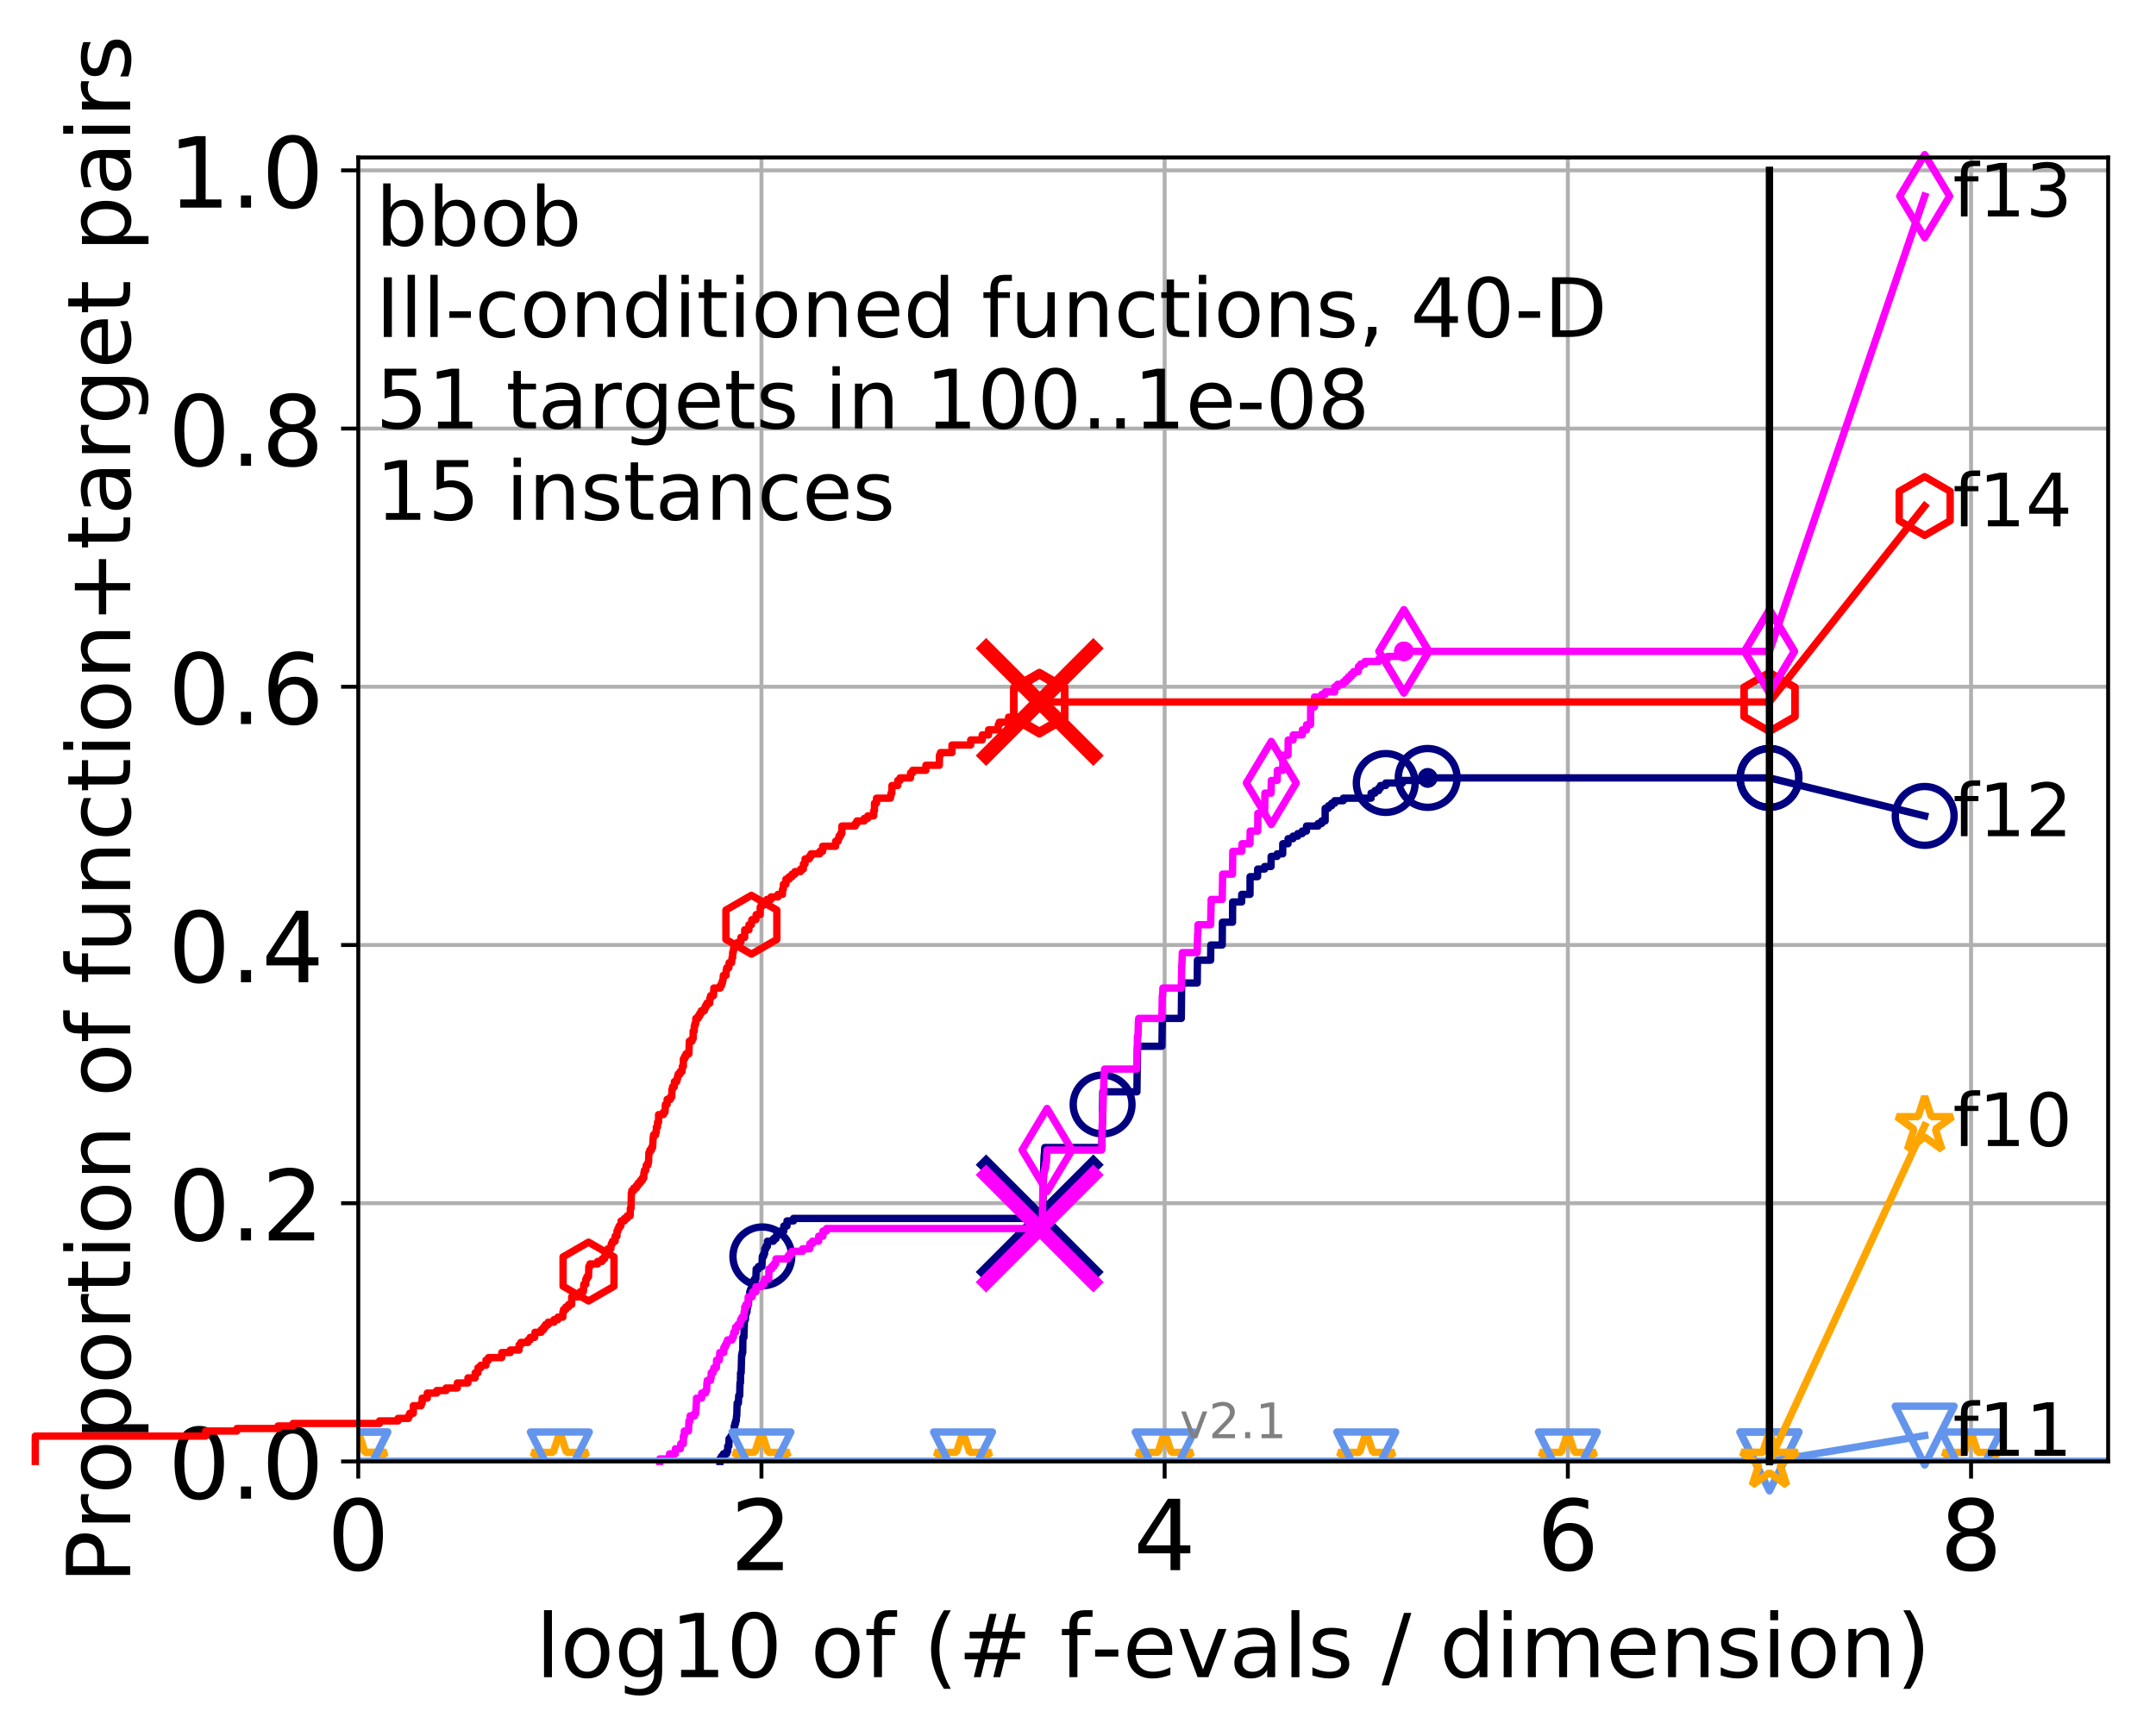 <?xml version="1.0" encoding="utf-8" standalone="no"?>
<!DOCTYPE svg PUBLIC "-//W3C//DTD SVG 1.1//EN"
  "http://www.w3.org/Graphics/SVG/1.1/DTD/svg11.dtd">
<!-- Created with matplotlib (http://matplotlib.org/) -->
<svg height="353pt" version="1.1" viewBox="0 0 440 353" width="440pt" xmlns="http://www.w3.org/2000/svg" xmlns:xlink="http://www.w3.org/1999/xlink">
 <defs>
  <style type="text/css">
*{stroke-linecap:butt;stroke-linejoin:round;}
  </style>
 </defs>
 <g id="figure_1">
  <g id="patch_1">
   <path d="M -0 353.222 
L 440.933 353.222 
L 440.933 0 
L -0 0 
z
" style="fill:#ffffff;"/>
  </g>
  <g id="axes_1">
   <g id="patch_2">
    <path d="M 73.113 298.245 
L 430.233 298.245 
L 430.233 32.133 
L 73.113 32.133 
z
" style="fill:#ffffff;"/>
   </g>
   <g id="matplotlib.axis_1">
    <g id="xtick_1">
     <g id="line2d_1">
      <path clip-path="url(#p0e35eeec3d)" d="M 73.113 298.245 
L 73.113 32.133 
" style="fill:none;stroke:#b0b0b0;stroke-linecap:square;stroke-width:0.8;"/>
     </g>
     <g id="line2d_2">
      <defs>
       <path d="M 0 0 
L 0 3.5 
" id="mfa6c9f76ce" style="stroke:#000000;stroke-width:0.8;"/>
      </defs>
      <g>
       <use style="stroke:#000000;stroke-width:0.8;" x="73.113" xlink:href="#mfa6c9f76ce" y="298.245"/>
      </g>
     </g>
     <g id="text_1">
      <!-- 0 -->
      <defs>
       <path d="M 31.781 66.406 
Q 24.172 66.406 20.328 58.906 
Q 16.5 51.422 16.5 36.375 
Q 16.5 21.391 20.328 13.891 
Q 24.172 6.391 31.781 6.391 
Q 39.453 6.391 43.281 13.891 
Q 47.125 21.391 47.125 36.375 
Q 47.125 51.422 43.281 58.906 
Q 39.453 66.406 31.781 66.406 
z
M 31.781 74.219 
Q 44.047 74.219 50.516 64.516 
Q 56.984 54.828 56.984 36.375 
Q 56.984 17.969 50.516 8.266 
Q 44.047 -1.422 31.781 -1.422 
Q 19.531 -1.422 13.062 8.266 
Q 6.594 17.969 6.594 36.375 
Q 6.594 54.828 13.062 64.516 
Q 19.531 74.219 31.781 74.219 
z
" id="DejaVuSans-30"/>
      </defs>
      <g transform="translate(66.751 320.442)scale(0.2 -0.2)">
       <use xlink:href="#DejaVuSans-30"/>
      </g>
     </g>
    </g>
    <g id="xtick_2">
     <g id="line2d_3">
      <path clip-path="url(#p0e35eeec3d)" d="M 155.399 298.245 
L 155.399 32.133 
" style="fill:none;stroke:#b0b0b0;stroke-linecap:square;stroke-width:0.8;"/>
     </g>
     <g id="line2d_4">
      <g>
       <use style="stroke:#000000;stroke-width:0.8;" x="155.399" xlink:href="#mfa6c9f76ce" y="298.245"/>
      </g>
     </g>
     <g id="text_2">
      <!-- 2 -->
      <defs>
       <path d="M 19.188 8.297 
L 53.609 8.297 
L 53.609 0 
L 7.328 0 
L 7.328 8.297 
Q 12.938 14.109 22.625 23.891 
Q 32.328 33.688 34.812 36.531 
Q 39.547 41.844 41.422 45.531 
Q 43.312 49.219 43.312 52.781 
Q 43.312 58.594 39.234 62.25 
Q 35.156 65.922 28.609 65.922 
Q 23.969 65.922 18.812 64.312 
Q 13.672 62.703 7.812 59.422 
L 7.812 69.391 
Q 13.766 71.781 18.938 73 
Q 24.125 74.219 28.422 74.219 
Q 39.75 74.219 46.484 68.547 
Q 53.219 62.891 53.219 53.422 
Q 53.219 48.922 51.531 44.891 
Q 49.859 40.875 45.406 35.406 
Q 44.188 33.984 37.641 27.219 
Q 31.109 20.453 19.188 8.297 
z
" id="DejaVuSans-32"/>
      </defs>
      <g transform="translate(149.037 320.442)scale(0.2 -0.2)">
       <use xlink:href="#DejaVuSans-32"/>
      </g>
     </g>
    </g>
    <g id="xtick_3">
     <g id="line2d_5">
      <path clip-path="url(#p0e35eeec3d)" d="M 237.685 298.245 
L 237.685 32.133 
" style="fill:none;stroke:#b0b0b0;stroke-linecap:square;stroke-width:0.8;"/>
     </g>
     <g id="line2d_6">
      <g>
       <use style="stroke:#000000;stroke-width:0.8;" x="237.685" xlink:href="#mfa6c9f76ce" y="298.245"/>
      </g>
     </g>
     <g id="text_3">
      <!-- 4 -->
      <defs>
       <path d="M 37.797 64.312 
L 12.891 25.391 
L 37.797 25.391 
z
M 35.203 72.906 
L 47.609 72.906 
L 47.609 25.391 
L 58.016 25.391 
L 58.016 17.188 
L 47.609 17.188 
L 47.609 0 
L 37.797 0 
L 37.797 17.188 
L 4.891 17.188 
L 4.891 26.703 
z
" id="DejaVuSans-34"/>
      </defs>
      <g transform="translate(231.322 320.442)scale(0.2 -0.2)">
       <use xlink:href="#DejaVuSans-34"/>
      </g>
     </g>
    </g>
    <g id="xtick_4">
     <g id="line2d_7">
      <path clip-path="url(#p0e35eeec3d)" d="M 319.97 298.245 
L 319.97 32.133 
" style="fill:none;stroke:#b0b0b0;stroke-linecap:square;stroke-width:0.8;"/>
     </g>
     <g id="line2d_8">
      <g>
       <use style="stroke:#000000;stroke-width:0.8;" x="319.97" xlink:href="#mfa6c9f76ce" y="298.245"/>
      </g>
     </g>
     <g id="text_4">
      <!-- 6 -->
      <defs>
       <path d="M 33.016 40.375 
Q 26.375 40.375 22.484 35.828 
Q 18.609 31.297 18.609 23.391 
Q 18.609 15.531 22.484 10.953 
Q 26.375 6.391 33.016 6.391 
Q 39.656 6.391 43.531 10.953 
Q 47.406 15.531 47.406 23.391 
Q 47.406 31.297 43.531 35.828 
Q 39.656 40.375 33.016 40.375 
z
M 52.594 71.297 
L 52.594 62.312 
Q 48.875 64.062 45.094 64.984 
Q 41.312 65.922 37.594 65.922 
Q 27.828 65.922 22.672 59.328 
Q 17.531 52.734 16.797 39.406 
Q 19.672 43.656 24.016 45.922 
Q 28.375 48.188 33.594 48.188 
Q 44.578 48.188 50.953 41.516 
Q 57.328 34.859 57.328 23.391 
Q 57.328 12.156 50.688 5.359 
Q 44.047 -1.422 33.016 -1.422 
Q 20.359 -1.422 13.672 8.266 
Q 6.984 17.969 6.984 36.375 
Q 6.984 53.656 15.188 63.938 
Q 23.391 74.219 37.203 74.219 
Q 40.922 74.219 44.703 73.484 
Q 48.484 72.75 52.594 71.297 
z
" id="DejaVuSans-36"/>
      </defs>
      <g transform="translate(313.608 320.442)scale(0.2 -0.2)">
       <use xlink:href="#DejaVuSans-36"/>
      </g>
     </g>
    </g>
    <g id="xtick_5">
     <g id="line2d_9">
      <path clip-path="url(#p0e35eeec3d)" d="M 402.256 298.245 
L 402.256 32.133 
" style="fill:none;stroke:#b0b0b0;stroke-linecap:square;stroke-width:0.8;"/>
     </g>
     <g id="line2d_10">
      <g>
       <use style="stroke:#000000;stroke-width:0.8;" x="402.256" xlink:href="#mfa6c9f76ce" y="298.245"/>
      </g>
     </g>
     <g id="text_5">
      <!-- 8 -->
      <defs>
       <path d="M 31.781 34.625 
Q 24.75 34.625 20.719 30.859 
Q 16.703 27.094 16.703 20.516 
Q 16.703 13.922 20.719 10.156 
Q 24.75 6.391 31.781 6.391 
Q 38.812 6.391 42.859 10.172 
Q 46.922 13.969 46.922 20.516 
Q 46.922 27.094 42.891 30.859 
Q 38.875 34.625 31.781 34.625 
z
M 21.922 38.812 
Q 15.578 40.375 12.031 44.719 
Q 8.5 49.078 8.5 55.328 
Q 8.5 64.062 14.719 69.141 
Q 20.953 74.219 31.781 74.219 
Q 42.672 74.219 48.875 69.141 
Q 55.078 64.062 55.078 55.328 
Q 55.078 49.078 51.531 44.719 
Q 48 40.375 41.703 38.812 
Q 48.828 37.156 52.797 32.312 
Q 56.781 27.484 56.781 20.516 
Q 56.781 9.906 50.312 4.234 
Q 43.844 -1.422 31.781 -1.422 
Q 19.734 -1.422 13.25 4.234 
Q 6.781 9.906 6.781 20.516 
Q 6.781 27.484 10.781 32.312 
Q 14.797 37.156 21.922 38.812 
z
M 18.312 54.391 
Q 18.312 48.734 21.844 45.562 
Q 25.391 42.391 31.781 42.391 
Q 38.141 42.391 41.719 45.562 
Q 45.312 48.734 45.312 54.391 
Q 45.312 60.062 41.719 63.234 
Q 38.141 66.406 31.781 66.406 
Q 25.391 66.406 21.844 63.234 
Q 18.312 60.062 18.312 54.391 
z
" id="DejaVuSans-38"/>
      </defs>
      <g transform="translate(395.894 320.442)scale(0.2 -0.2)">
       <use xlink:href="#DejaVuSans-38"/>
      </g>
     </g>
    </g>
    <g id="text_6">
     <!-- log10 of (# f-evals / dimension) -->
     <defs>
      <path d="M 9.422 75.984 
L 18.406 75.984 
L 18.406 0 
L 9.422 0 
z
" id="DejaVuSans-6c"/>
      <path d="M 30.609 48.391 
Q 23.391 48.391 19.188 42.75 
Q 14.984 37.109 14.984 27.297 
Q 14.984 17.484 19.156 11.844 
Q 23.344 6.203 30.609 6.203 
Q 37.797 6.203 41.984 11.859 
Q 46.188 17.531 46.188 27.297 
Q 46.188 37.016 41.984 42.703 
Q 37.797 48.391 30.609 48.391 
z
M 30.609 56 
Q 42.328 56 49.016 48.375 
Q 55.719 40.766 55.719 27.297 
Q 55.719 13.875 49.016 6.219 
Q 42.328 -1.422 30.609 -1.422 
Q 18.844 -1.422 12.172 6.219 
Q 5.516 13.875 5.516 27.297 
Q 5.516 40.766 12.172 48.375 
Q 18.844 56 30.609 56 
z
" id="DejaVuSans-6f"/>
      <path d="M 45.406 27.984 
Q 45.406 37.75 41.375 43.109 
Q 37.359 48.484 30.078 48.484 
Q 22.859 48.484 18.828 43.109 
Q 14.797 37.75 14.797 27.984 
Q 14.797 18.266 18.828 12.891 
Q 22.859 7.516 30.078 7.516 
Q 37.359 7.516 41.375 12.891 
Q 45.406 18.266 45.406 27.984 
z
M 54.391 6.781 
Q 54.391 -7.172 48.188 -13.984 
Q 42 -20.797 29.203 -20.797 
Q 24.469 -20.797 20.266 -20.094 
Q 16.062 -19.391 12.109 -17.922 
L 12.109 -9.188 
Q 16.062 -11.328 19.922 -12.344 
Q 23.781 -13.375 27.781 -13.375 
Q 36.625 -13.375 41.016 -8.766 
Q 45.406 -4.156 45.406 5.172 
L 45.406 9.625 
Q 42.625 4.781 38.281 2.391 
Q 33.938 0 27.875 0 
Q 17.828 0 11.672 7.656 
Q 5.516 15.328 5.516 27.984 
Q 5.516 40.672 11.672 48.328 
Q 17.828 56 27.875 56 
Q 33.938 56 38.281 53.609 
Q 42.625 51.219 45.406 46.391 
L 45.406 54.688 
L 54.391 54.688 
z
" id="DejaVuSans-67"/>
      <path d="M 12.406 8.297 
L 28.516 8.297 
L 28.516 63.922 
L 10.984 60.406 
L 10.984 69.391 
L 28.422 72.906 
L 38.281 72.906 
L 38.281 8.297 
L 54.391 8.297 
L 54.391 0 
L 12.406 0 
z
" id="DejaVuSans-31"/>
      <path id="DejaVuSans-20"/>
      <path d="M 37.109 75.984 
L 37.109 68.5 
L 28.516 68.5 
Q 23.688 68.5 21.797 66.547 
Q 19.922 64.594 19.922 59.516 
L 19.922 54.688 
L 34.719 54.688 
L 34.719 47.703 
L 19.922 47.703 
L 19.922 0 
L 10.891 0 
L 10.891 47.703 
L 2.297 47.703 
L 2.297 54.688 
L 10.891 54.688 
L 10.891 58.5 
Q 10.891 67.625 15.141 71.797 
Q 19.391 75.984 28.609 75.984 
z
" id="DejaVuSans-66"/>
      <path d="M 31 75.875 
Q 24.469 64.656 21.281 53.656 
Q 18.109 42.672 18.109 31.391 
Q 18.109 20.125 21.312 9.062 
Q 24.516 -2 31 -13.188 
L 23.188 -13.188 
Q 15.875 -1.703 12.234 9.375 
Q 8.594 20.453 8.594 31.391 
Q 8.594 42.281 12.203 53.312 
Q 15.828 64.359 23.188 75.875 
z
" id="DejaVuSans-28"/>
      <path d="M 51.125 44 
L 36.922 44 
L 32.812 27.688 
L 47.125 27.688 
z
M 43.797 71.781 
L 38.719 51.516 
L 52.984 51.516 
L 58.109 71.781 
L 65.922 71.781 
L 60.891 51.516 
L 76.125 51.516 
L 76.125 44 
L 58.984 44 
L 54.984 27.688 
L 70.516 27.688 
L 70.516 20.219 
L 53.078 20.219 
L 48 0 
L 40.188 0 
L 45.219 20.219 
L 30.906 20.219 
L 25.875 0 
L 18.016 0 
L 23.094 20.219 
L 7.719 20.219 
L 7.719 27.688 
L 24.906 27.688 
L 29 44 
L 13.281 44 
L 13.281 51.516 
L 30.906 51.516 
L 35.891 71.781 
z
" id="DejaVuSans-23"/>
      <path d="M 4.891 31.391 
L 31.203 31.391 
L 31.203 23.391 
L 4.891 23.391 
z
" id="DejaVuSans-2d"/>
      <path d="M 56.203 29.594 
L 56.203 25.203 
L 14.891 25.203 
Q 15.484 15.922 20.484 11.062 
Q 25.484 6.203 34.422 6.203 
Q 39.594 6.203 44.453 7.469 
Q 49.312 8.734 54.109 11.281 
L 54.109 2.781 
Q 49.266 0.734 44.188 -0.344 
Q 39.109 -1.422 33.891 -1.422 
Q 20.797 -1.422 13.156 6.188 
Q 5.516 13.812 5.516 26.812 
Q 5.516 40.234 12.766 48.109 
Q 20.016 56 32.328 56 
Q 43.359 56 49.781 48.891 
Q 56.203 41.797 56.203 29.594 
z
M 47.219 32.234 
Q 47.125 39.594 43.094 43.984 
Q 39.062 48.391 32.422 48.391 
Q 24.906 48.391 20.391 44.141 
Q 15.875 39.891 15.188 32.172 
z
" id="DejaVuSans-65"/>
      <path d="M 2.984 54.688 
L 12.5 54.688 
L 29.594 8.797 
L 46.688 54.688 
L 56.203 54.688 
L 35.688 0 
L 23.484 0 
z
" id="DejaVuSans-76"/>
      <path d="M 34.281 27.484 
Q 23.391 27.484 19.188 25 
Q 14.984 22.516 14.984 16.5 
Q 14.984 11.719 18.141 8.906 
Q 21.297 6.109 26.703 6.109 
Q 34.188 6.109 38.703 11.406 
Q 43.219 16.703 43.219 25.484 
L 43.219 27.484 
z
M 52.203 31.203 
L 52.203 0 
L 43.219 0 
L 43.219 8.297 
Q 40.141 3.328 35.547 0.953 
Q 30.953 -1.422 24.312 -1.422 
Q 15.922 -1.422 10.953 3.297 
Q 6 8.016 6 15.922 
Q 6 25.141 12.172 29.828 
Q 18.359 34.516 30.609 34.516 
L 43.219 34.516 
L 43.219 35.406 
Q 43.219 41.609 39.141 45 
Q 35.062 48.391 27.688 48.391 
Q 23 48.391 18.547 47.266 
Q 14.109 46.141 10.016 43.891 
L 10.016 52.203 
Q 14.938 54.109 19.578 55.047 
Q 24.219 56 28.609 56 
Q 40.484 56 46.344 49.844 
Q 52.203 43.703 52.203 31.203 
z
" id="DejaVuSans-61"/>
      <path d="M 44.281 53.078 
L 44.281 44.578 
Q 40.484 46.531 36.375 47.5 
Q 32.281 48.484 27.875 48.484 
Q 21.188 48.484 17.844 46.438 
Q 14.5 44.391 14.5 40.281 
Q 14.5 37.156 16.891 35.375 
Q 19.281 33.594 26.516 31.984 
L 29.594 31.297 
Q 39.156 29.25 43.188 25.516 
Q 47.219 21.781 47.219 15.094 
Q 47.219 7.469 41.188 3.016 
Q 35.156 -1.422 24.609 -1.422 
Q 20.219 -1.422 15.453 -0.562 
Q 10.688 0.297 5.422 2 
L 5.422 11.281 
Q 10.406 8.688 15.234 7.391 
Q 20.062 6.109 24.812 6.109 
Q 31.156 6.109 34.562 8.281 
Q 37.984 10.453 37.984 14.406 
Q 37.984 18.062 35.516 20.016 
Q 33.062 21.969 24.703 23.781 
L 21.578 24.516 
Q 13.234 26.266 9.516 29.906 
Q 5.812 33.547 5.812 39.891 
Q 5.812 47.609 11.281 51.797 
Q 16.75 56 26.812 56 
Q 31.781 56 36.172 55.266 
Q 40.578 54.547 44.281 53.078 
z
" id="DejaVuSans-73"/>
      <path d="M 25.391 72.906 
L 33.688 72.906 
L 8.297 -9.281 
L 0 -9.281 
z
" id="DejaVuSans-2f"/>
      <path d="M 45.406 46.391 
L 45.406 75.984 
L 54.391 75.984 
L 54.391 0 
L 45.406 0 
L 45.406 8.203 
Q 42.578 3.328 38.25 0.953 
Q 33.938 -1.422 27.875 -1.422 
Q 17.969 -1.422 11.734 6.484 
Q 5.516 14.406 5.516 27.297 
Q 5.516 40.188 11.734 48.094 
Q 17.969 56 27.875 56 
Q 33.938 56 38.25 53.625 
Q 42.578 51.266 45.406 46.391 
z
M 14.797 27.297 
Q 14.797 17.391 18.875 11.75 
Q 22.953 6.109 30.078 6.109 
Q 37.203 6.109 41.297 11.75 
Q 45.406 17.391 45.406 27.297 
Q 45.406 37.203 41.297 42.844 
Q 37.203 48.484 30.078 48.484 
Q 22.953 48.484 18.875 42.844 
Q 14.797 37.203 14.797 27.297 
z
" id="DejaVuSans-64"/>
      <path d="M 9.422 54.688 
L 18.406 54.688 
L 18.406 0 
L 9.422 0 
z
M 9.422 75.984 
L 18.406 75.984 
L 18.406 64.594 
L 9.422 64.594 
z
" id="DejaVuSans-69"/>
      <path d="M 52 44.188 
Q 55.375 50.25 60.062 53.125 
Q 64.75 56 71.094 56 
Q 79.641 56 84.281 50.016 
Q 88.922 44.047 88.922 33.016 
L 88.922 0 
L 79.891 0 
L 79.891 32.719 
Q 79.891 40.578 77.094 44.375 
Q 74.312 48.188 68.609 48.188 
Q 61.625 48.188 57.562 43.547 
Q 53.516 38.922 53.516 30.906 
L 53.516 0 
L 44.484 0 
L 44.484 32.719 
Q 44.484 40.625 41.703 44.406 
Q 38.922 48.188 33.109 48.188 
Q 26.219 48.188 22.156 43.531 
Q 18.109 38.875 18.109 30.906 
L 18.109 0 
L 9.078 0 
L 9.078 54.688 
L 18.109 54.688 
L 18.109 46.188 
Q 21.188 51.219 25.484 53.609 
Q 29.781 56 35.688 56 
Q 41.656 56 45.828 52.969 
Q 50 49.953 52 44.188 
z
" id="DejaVuSans-6d"/>
      <path d="M 54.891 33.016 
L 54.891 0 
L 45.906 0 
L 45.906 32.719 
Q 45.906 40.484 42.875 44.328 
Q 39.844 48.188 33.797 48.188 
Q 26.516 48.188 22.312 43.547 
Q 18.109 38.922 18.109 30.906 
L 18.109 0 
L 9.078 0 
L 9.078 54.688 
L 18.109 54.688 
L 18.109 46.188 
Q 21.344 51.125 25.703 53.562 
Q 30.078 56 35.797 56 
Q 45.219 56 50.047 50.172 
Q 54.891 44.344 54.891 33.016 
z
" id="DejaVuSans-6e"/>
      <path d="M 8.016 75.875 
L 15.828 75.875 
Q 23.141 64.359 26.781 53.312 
Q 30.422 42.281 30.422 31.391 
Q 30.422 20.453 26.781 9.375 
Q 23.141 -1.703 15.828 -13.188 
L 8.016 -13.188 
Q 14.5 -2 17.703 9.062 
Q 20.906 20.125 20.906 31.391 
Q 20.906 42.672 17.703 53.656 
Q 14.5 64.656 8.016 75.875 
z
" id="DejaVuSans-29"/>
     </defs>
     <g transform="translate(109.328 342.279)scale(0.18 -0.18)">
      <use xlink:href="#DejaVuSans-6c"/>
      <use x="27.783" xlink:href="#DejaVuSans-6f"/>
      <use x="88.965" xlink:href="#DejaVuSans-67"/>
      <use x="152.441" xlink:href="#DejaVuSans-31"/>
      <use x="216.064" xlink:href="#DejaVuSans-30"/>
      <use x="279.688" xlink:href="#DejaVuSans-20"/>
      <use x="311.475" xlink:href="#DejaVuSans-6f"/>
      <use x="372.656" xlink:href="#DejaVuSans-66"/>
      <use x="407.861" xlink:href="#DejaVuSans-20"/>
      <use x="439.648" xlink:href="#DejaVuSans-28"/>
      <use x="478.662" xlink:href="#DejaVuSans-23"/>
      <use x="562.451" xlink:href="#DejaVuSans-20"/>
      <use x="594.238" xlink:href="#DejaVuSans-66"/>
      <use x="629.365" xlink:href="#DejaVuSans-2d"/>
      <use x="665.449" xlink:href="#DejaVuSans-65"/>
      <use x="726.973" xlink:href="#DejaVuSans-76"/>
      <use x="786.152" xlink:href="#DejaVuSans-61"/>
      <use x="847.432" xlink:href="#DejaVuSans-6c"/>
      <use x="875.215" xlink:href="#DejaVuSans-73"/>
      <use x="927.314" xlink:href="#DejaVuSans-20"/>
      <use x="959.102" xlink:href="#DejaVuSans-2f"/>
      <use x="992.793" xlink:href="#DejaVuSans-20"/>
      <use x="1024.58" xlink:href="#DejaVuSans-64"/>
      <use x="1088.057" xlink:href="#DejaVuSans-69"/>
      <use x="1115.84" xlink:href="#DejaVuSans-6d"/>
      <use x="1213.252" xlink:href="#DejaVuSans-65"/>
      <use x="1274.775" xlink:href="#DejaVuSans-6e"/>
      <use x="1338.154" xlink:href="#DejaVuSans-73"/>
      <use x="1390.254" xlink:href="#DejaVuSans-69"/>
      <use x="1418.037" xlink:href="#DejaVuSans-6f"/>
      <use x="1479.219" xlink:href="#DejaVuSans-6e"/>
      <use x="1542.598" xlink:href="#DejaVuSans-29"/>
     </g>
    </g>
   </g>
   <g id="matplotlib.axis_2">
    <g id="ytick_1">
     <g id="line2d_11">
      <path clip-path="url(#p0e35eeec3d)" d="M 73.113 298.245 
L 430.233 298.245 
" style="fill:none;stroke:#b0b0b0;stroke-linecap:square;stroke-width:0.8;"/>
     </g>
     <g id="line2d_12">
      <defs>
       <path d="M 0 0 
L -3.5 0 
" id="mdf3f98fd9a" style="stroke:#000000;stroke-width:0.8;"/>
      </defs>
      <g>
       <use style="stroke:#000000;stroke-width:0.8;" x="73.113" xlink:href="#mdf3f98fd9a" y="298.245"/>
      </g>
     </g>
     <g id="text_7">
      <!-- 0.0 -->
      <defs>
       <path d="M 10.688 12.406 
L 21 12.406 
L 21 0 
L 10.688 0 
z
" id="DejaVuSans-2e"/>
      </defs>
      <g transform="translate(34.307 305.844)scale(0.2 -0.2)">
       <use xlink:href="#DejaVuSans-30"/>
       <use x="63.623" xlink:href="#DejaVuSans-2e"/>
       <use x="95.41" xlink:href="#DejaVuSans-30"/>
      </g>
     </g>
    </g>
    <g id="ytick_2">
     <g id="line2d_13">
      <path clip-path="url(#p0e35eeec3d)" d="M 73.113 245.55 
L 430.233 245.55 
" style="fill:none;stroke:#b0b0b0;stroke-linecap:square;stroke-width:0.8;"/>
     </g>
     <g id="line2d_14">
      <g>
       <use style="stroke:#000000;stroke-width:0.8;" x="73.113" xlink:href="#mdf3f98fd9a" y="245.55"/>
      </g>
     </g>
     <g id="text_8">
      <!-- 0.2 -->
      <g transform="translate(34.307 253.148)scale(0.2 -0.2)">
       <use xlink:href="#DejaVuSans-30"/>
       <use x="63.623" xlink:href="#DejaVuSans-2e"/>
       <use x="95.41" xlink:href="#DejaVuSans-32"/>
      </g>
     </g>
    </g>
    <g id="ytick_3">
     <g id="line2d_15">
      <path clip-path="url(#p0e35eeec3d)" d="M 73.113 192.854 
L 430.233 192.854 
" style="fill:none;stroke:#b0b0b0;stroke-linecap:square;stroke-width:0.8;"/>
     </g>
     <g id="line2d_16">
      <g>
       <use style="stroke:#000000;stroke-width:0.8;" x="73.113" xlink:href="#mdf3f98fd9a" y="192.854"/>
      </g>
     </g>
     <g id="text_9">
      <!-- 0.4 -->
      <g transform="translate(34.307 200.453)scale(0.2 -0.2)">
       <use xlink:href="#DejaVuSans-30"/>
       <use x="63.623" xlink:href="#DejaVuSans-2e"/>
       <use x="95.41" xlink:href="#DejaVuSans-34"/>
      </g>
     </g>
    </g>
    <g id="ytick_4">
     <g id="line2d_17">
      <path clip-path="url(#p0e35eeec3d)" d="M 73.113 140.159 
L 430.233 140.159 
" style="fill:none;stroke:#b0b0b0;stroke-linecap:square;stroke-width:0.8;"/>
     </g>
     <g id="line2d_18">
      <g>
       <use style="stroke:#000000;stroke-width:0.8;" x="73.113" xlink:href="#mdf3f98fd9a" y="140.159"/>
      </g>
     </g>
     <g id="text_10">
      <!-- 0.6 -->
      <g transform="translate(34.307 147.757)scale(0.2 -0.2)">
       <use xlink:href="#DejaVuSans-30"/>
       <use x="63.623" xlink:href="#DejaVuSans-2e"/>
       <use x="95.41" xlink:href="#DejaVuSans-36"/>
      </g>
     </g>
    </g>
    <g id="ytick_5">
     <g id="line2d_19">
      <path clip-path="url(#p0e35eeec3d)" d="M 73.113 87.464 
L 430.233 87.464 
" style="fill:none;stroke:#b0b0b0;stroke-linecap:square;stroke-width:0.8;"/>
     </g>
     <g id="line2d_20">
      <g>
       <use style="stroke:#000000;stroke-width:0.8;" x="73.113" xlink:href="#mdf3f98fd9a" y="87.464"/>
      </g>
     </g>
     <g id="text_11">
      <!-- 0.8 -->
      <g transform="translate(34.307 95.062)scale(0.2 -0.2)">
       <use xlink:href="#DejaVuSans-30"/>
       <use x="63.623" xlink:href="#DejaVuSans-2e"/>
       <use x="95.41" xlink:href="#DejaVuSans-38"/>
      </g>
     </g>
    </g>
    <g id="ytick_6">
     <g id="line2d_21">
      <path clip-path="url(#p0e35eeec3d)" d="M 73.113 34.768 
L 430.233 34.768 
" style="fill:none;stroke:#b0b0b0;stroke-linecap:square;stroke-width:0.8;"/>
     </g>
     <g id="line2d_22">
      <g>
       <use style="stroke:#000000;stroke-width:0.8;" x="73.113" xlink:href="#mdf3f98fd9a" y="34.768"/>
      </g>
     </g>
     <g id="text_12">
      <!-- 1.0 -->
      <g transform="translate(34.307 42.367)scale(0.2 -0.2)">
       <use xlink:href="#DejaVuSans-31"/>
       <use x="63.623" xlink:href="#DejaVuSans-2e"/>
       <use x="95.41" xlink:href="#DejaVuSans-30"/>
      </g>
     </g>
    </g>
    <g id="text_13">
     <!-- Proportion of function+target pairs -->
     <defs>
      <path d="M 19.672 64.797 
L 19.672 37.406 
L 32.078 37.406 
Q 38.969 37.406 42.719 40.969 
Q 46.484 44.531 46.484 51.125 
Q 46.484 57.672 42.719 61.234 
Q 38.969 64.797 32.078 64.797 
z
M 9.812 72.906 
L 32.078 72.906 
Q 44.344 72.906 50.609 67.359 
Q 56.891 61.812 56.891 51.125 
Q 56.891 40.328 50.609 34.812 
Q 44.344 29.297 32.078 29.297 
L 19.672 29.297 
L 19.672 0 
L 9.812 0 
z
" id="DejaVuSans-50"/>
      <path d="M 41.109 46.297 
Q 39.594 47.172 37.812 47.578 
Q 36.031 48 33.891 48 
Q 26.266 48 22.188 43.047 
Q 18.109 38.094 18.109 28.812 
L 18.109 0 
L 9.078 0 
L 9.078 54.688 
L 18.109 54.688 
L 18.109 46.188 
Q 20.953 51.172 25.484 53.578 
Q 30.031 56 36.531 56 
Q 37.453 56 38.578 55.875 
Q 39.703 55.766 41.062 55.516 
z
" id="DejaVuSans-72"/>
      <path d="M 18.109 8.203 
L 18.109 -20.797 
L 9.078 -20.797 
L 9.078 54.688 
L 18.109 54.688 
L 18.109 46.391 
Q 20.953 51.266 25.266 53.625 
Q 29.594 56 35.594 56 
Q 45.562 56 51.781 48.094 
Q 58.016 40.188 58.016 27.297 
Q 58.016 14.406 51.781 6.484 
Q 45.562 -1.422 35.594 -1.422 
Q 29.594 -1.422 25.266 0.953 
Q 20.953 3.328 18.109 8.203 
z
M 48.688 27.297 
Q 48.688 37.203 44.609 42.844 
Q 40.531 48.484 33.406 48.484 
Q 26.266 48.484 22.188 42.844 
Q 18.109 37.203 18.109 27.297 
Q 18.109 17.391 22.188 11.75 
Q 26.266 6.109 33.406 6.109 
Q 40.531 6.109 44.609 11.75 
Q 48.688 17.391 48.688 27.297 
z
" id="DejaVuSans-70"/>
      <path d="M 18.312 70.219 
L 18.312 54.688 
L 36.812 54.688 
L 36.812 47.703 
L 18.312 47.703 
L 18.312 18.016 
Q 18.312 11.328 20.141 9.422 
Q 21.969 7.516 27.594 7.516 
L 36.812 7.516 
L 36.812 0 
L 27.594 0 
Q 17.188 0 13.234 3.875 
Q 9.281 7.766 9.281 18.016 
L 9.281 47.703 
L 2.688 47.703 
L 2.688 54.688 
L 9.281 54.688 
L 9.281 70.219 
z
" id="DejaVuSans-74"/>
      <path d="M 8.5 21.578 
L 8.5 54.688 
L 17.484 54.688 
L 17.484 21.922 
Q 17.484 14.156 20.5 10.266 
Q 23.531 6.391 29.594 6.391 
Q 36.859 6.391 41.078 11.031 
Q 45.312 15.672 45.312 23.688 
L 45.312 54.688 
L 54.297 54.688 
L 54.297 0 
L 45.312 0 
L 45.312 8.406 
Q 42.047 3.422 37.719 1 
Q 33.406 -1.422 27.688 -1.422 
Q 18.266 -1.422 13.375 4.438 
Q 8.5 10.297 8.5 21.578 
z
M 31.109 56 
z
" id="DejaVuSans-75"/>
      <path d="M 48.781 52.594 
L 48.781 44.188 
Q 44.969 46.297 41.141 47.344 
Q 37.312 48.391 33.406 48.391 
Q 24.656 48.391 19.812 42.844 
Q 14.984 37.312 14.984 27.297 
Q 14.984 17.281 19.812 11.734 
Q 24.656 6.203 33.406 6.203 
Q 37.312 6.203 41.141 7.25 
Q 44.969 8.297 48.781 10.406 
L 48.781 2.094 
Q 45.016 0.344 40.984 -0.531 
Q 36.969 -1.422 32.422 -1.422 
Q 20.062 -1.422 12.781 6.344 
Q 5.516 14.109 5.516 27.297 
Q 5.516 40.672 12.859 48.328 
Q 20.219 56 33.016 56 
Q 37.156 56 41.109 55.141 
Q 45.062 54.297 48.781 52.594 
z
" id="DejaVuSans-63"/>
      <path d="M 46 62.703 
L 46 35.5 
L 73.188 35.5 
L 73.188 27.203 
L 46 27.203 
L 46 0 
L 37.797 0 
L 37.797 27.203 
L 10.594 27.203 
L 10.594 35.5 
L 37.797 35.5 
L 37.797 62.703 
z
" id="DejaVuSans-2b"/>
     </defs>
     <g transform="translate(26.564 323.179)rotate(-90)scale(0.18 -0.18)">
      <use xlink:href="#DejaVuSans-50"/>
      <use x="60.287" xlink:href="#DejaVuSans-72"/>
      <use x="101.369" xlink:href="#DejaVuSans-6f"/>
      <use x="162.551" xlink:href="#DejaVuSans-70"/>
      <use x="226.027" xlink:href="#DejaVuSans-6f"/>
      <use x="287.209" xlink:href="#DejaVuSans-72"/>
      <use x="328.322" xlink:href="#DejaVuSans-74"/>
      <use x="367.531" xlink:href="#DejaVuSans-69"/>
      <use x="395.314" xlink:href="#DejaVuSans-6f"/>
      <use x="456.496" xlink:href="#DejaVuSans-6e"/>
      <use x="519.875" xlink:href="#DejaVuSans-20"/>
      <use x="551.662" xlink:href="#DejaVuSans-6f"/>
      <use x="612.844" xlink:href="#DejaVuSans-66"/>
      <use x="648.049" xlink:href="#DejaVuSans-20"/>
      <use x="679.836" xlink:href="#DejaVuSans-66"/>
      <use x="715.041" xlink:href="#DejaVuSans-75"/>
      <use x="778.42" xlink:href="#DejaVuSans-6e"/>
      <use x="841.799" xlink:href="#DejaVuSans-63"/>
      <use x="896.779" xlink:href="#DejaVuSans-74"/>
      <use x="935.988" xlink:href="#DejaVuSans-69"/>
      <use x="963.771" xlink:href="#DejaVuSans-6f"/>
      <use x="1024.953" xlink:href="#DejaVuSans-6e"/>
      <use x="1088.332" xlink:href="#DejaVuSans-2b"/>
      <use x="1172.121" xlink:href="#DejaVuSans-74"/>
      <use x="1211.33" xlink:href="#DejaVuSans-61"/>
      <use x="1272.609" xlink:href="#DejaVuSans-72"/>
      <use x="1313.707" xlink:href="#DejaVuSans-67"/>
      <use x="1377.184" xlink:href="#DejaVuSans-65"/>
      <use x="1438.707" xlink:href="#DejaVuSans-74"/>
      <use x="1477.916" xlink:href="#DejaVuSans-20"/>
      <use x="1509.703" xlink:href="#DejaVuSans-70"/>
      <use x="1573.18" xlink:href="#DejaVuSans-61"/>
      <use x="1634.459" xlink:href="#DejaVuSans-69"/>
      <use x="1662.242" xlink:href="#DejaVuSans-72"/>
      <use x="1703.355" xlink:href="#DejaVuSans-73"/>
     </g>
    </g>
   </g>
   <g id="line2d_23">
    <defs>
     <path d="M 0 1.5 
C 0.398 1.5 0.779 1.342 1.061 1.061 
C 1.342 0.779 1.5 0.398 1.5 0 
C 1.5 -0.398 1.342 -0.779 1.061 -1.061 
C 0.779 -1.342 0.398 -1.5 0 -1.5 
C -0.398 -1.5 -0.779 -1.342 -1.061 -1.061 
C -1.342 -0.779 -1.5 -0.398 -1.5 0 
C -1.5 0.398 -1.342 0.779 -1.061 1.061 
C -0.779 1.342 -0.398 1.5 0 1.5 
z
" id="m1b412f506c" style="stroke:#000080;"/>
    </defs>
    <g>
     <use style="fill:#000080;stroke:#000080;" x="291.366" xlink:href="#m1b412f506c" y="158.757"/>
     <use style="fill:#000080;stroke:#000080;" x="291.366" xlink:href="#m1b412f506c" y="158.757"/>
    </g>
   </g>
   <g id="line2d_24">
    <path d="M 146.922 298.245 
L 146.922 297.729 
L 147.235 297.729 
L 147.235 297.212 
L 147.633 297.212 
L 147.633 296.696 
L 148.29 296.696 
L 148.29 296.179 
L 148.515 296.179 
L 148.515 295.146 
L 148.736 295.146 
L 148.788 293.596 
L 149.166 293.596 
L 149.166 293.079 
L 149.61 293.079 
L 149.653 292.046 
L 149.843 292.046 
L 149.843 291.013 
L 149.977 291.013 
L 149.977 290.496 
L 150.121 290.496 
L 150.121 289.979 
L 150.247 289.979 
L 150.318 288.946 
L 150.36 288.946 
L 150.436 286.363 
L 150.694 286.363 
L 150.758 284.813 
L 150.96 284.813 
L 151.017 282.23 
L 151.113 282.23 
L 151.136 280.164 
L 151.255 280.164 
L 151.35 276.547 
L 151.445 276.547 
L 151.445 276.031 
L 151.579 276.031 
L 151.612 272.931 
L 151.815 272.931 
L 151.918 269.831 
L 151.935 269.831 
L 151.935 269.315 
L 152.118 269.315 
L 152.15 268.281 
L 152.236 268.281 
L 152.236 267.765 
L 152.437 267.765 
L 152.506 266.731 
L 152.61 266.731 
L 152.61 266.215 
L 152.751 266.215 
L 152.808 264.665 
L 153.003 264.665 
L 153.008 263.632 
L 153.181 263.632 
L 153.181 263.115 
L 153.417 263.115 
L 153.417 262.598 
L 153.536 262.598 
L 153.536 261.565 
L 153.953 261.565 
L 153.953 261.049 
L 154.251 261.049 
L 154.322 258.982 
L 154.786 258.982 
L 154.786 258.465 
L 155.493 258.465 
L 155.581 256.399 
L 155.849 256.399 
L 155.849 255.882 
L 156.04 255.882 
L 156.074 254.849 
L 156.322 254.849 
L 156.322 254.333 
L 156.616 254.333 
L 156.625 253.299 
L 157.846 253.299 
L 157.846 252.783 
L 158.368 252.783 
L 158.368 252.266 
L 158.597 252.266 
L 158.597 251.749 
L 159.279 251.749 
L 159.279 251.233 
L 159.963 251.233 
L 159.963 250.2 
L 160.612 250.2 
L 160.612 249.166 
L 161.936 249.166 
L 161.936 248.65 
L 212.753 248.65 
L 212.844 244.517 
L 212.868 244.517 
L 212.965 238.834 
L 212.984 238.834 
L 213.087 235.734 
L 213.127 235.734 
L 213.227 234.184 
L 224.861 234.184 
L 224.965 229.535 
L 224.974 229.535 
L 225.062 222.819 
L 232.025 222.819 
L 232.133 214.036 
L 232.144 214.036 
L 232.144 213.519 
L 237.129 213.519 
L 237.208 207.837 
L 241.082 207.837 
L 241.156 200.604 
L 244.333 200.604 
L 244.378 195.954 
L 247.068 195.954 
L 247.107 192.854 
L 249.436 192.854 
L 249.474 188.205 
L 251.533 188.205 
L 251.558 184.072 
L 253.406 184.072 
L 253.413 182.522 
L 255.102 182.522 
L 255.119 178.906 
L 256.646 178.906 
L 256.67 177.356 
L 258.087 177.356 
L 258.087 176.839 
L 259.403 176.839 
L 259.417 174.773 
L 260.634 174.773 
L 260.634 174.256 
L 261.773 174.256 
L 261.789 172.19 
L 262.861 172.19 
L 262.868 171.156 
L 263.877 171.156 
L 263.877 170.64 
L 264.844 170.64 
L 264.844 170.123 
L 265.759 170.123 
L 265.759 169.606 
L 266.626 169.606 
L 266.636 168.573 
L 269.006 168.573 
L 269.006 168.057 
L 269.734 168.057 
L 269.734 167.54 
L 270.434 167.54 
L 270.442 164.957 
L 271.107 164.957 
L 271.107 164.44 
L 271.757 164.44 
L 271.757 163.924 
L 272.387 163.924 
L 272.387 163.407 
L 274.138 163.407 
L 274.138 162.89 
L 279.821 162.89 
L 279.821 161.857 
L 280.617 161.857 
L 280.617 161.341 
L 281.376 161.341 
L 281.376 160.824 
L 281.746 160.824 
L 281.746 160.307 
L 282.805 160.307 
L 282.805 159.791 
L 286.229 159.791 
L 286.229 159.274 
L 291.366 159.274 
L 291.366 158.757 
L 361.113 158.757 
L 361.113 158.757 
" style="fill:none;stroke:#000080;stroke-linecap:square;stroke-width:1.5;"/>
   </g>
   <g id="line2d_25">
    <defs>
     <path d="M 0 6 
C 1.591 6 3.117 5.368 4.243 4.243 
C 5.368 3.117 6 1.591 6 0 
C 6 -1.591 5.368 -3.117 4.243 -4.243 
C 3.117 -5.368 1.591 -6 0 -6 
C -1.591 -6 -3.117 -5.368 -4.243 -4.243 
C -5.368 -3.117 -6 -1.591 -6 0 
C -6 1.591 -5.368 3.117 -4.243 4.243 
C -3.117 5.368 -1.591 6 0 6 
z
" id="m3fb8a3bd49" style="stroke:#000080;stroke-width:1.5;"/>
    </defs>
    <g>
     <use style="fill:none;stroke:#000080;stroke-width:1.5;" x="155.581" xlink:href="#m3fb8a3bd49" y="256.399"/>
     <use style="fill:none;stroke:#000080;stroke-width:1.5;" x="225.019" xlink:href="#m3fb8a3bd49" y="225.402"/>
     <use style="fill:none;stroke:#000080;stroke-width:1.5;" x="282.805" xlink:href="#m3fb8a3bd49" y="159.791"/>
     <use style="fill:none;stroke:#000080;stroke-width:1.5;" x="291.366" xlink:href="#m3fb8a3bd49" y="158.757"/>
     <use style="fill:none;stroke:#000080;stroke-width:1.5;" x="361.113" xlink:href="#m3fb8a3bd49" y="158.757"/>
    </g>
   </g>
   <g id="line2d_26"/>
   <g id="line2d_27">
    <path clip-path="url(#p0e35eeec3d)" d="M 212.185 248.65 
" style="fill:none;stroke:#000080;stroke-linecap:square;stroke-width:1.5;"/>
    <defs>
     <path d="M -12 12 
L 12 -12 
M -12 -12 
L 12 12 
" id="m4f899ff212" style="stroke:#000080;stroke-width:3;"/>
    </defs>
    <g clip-path="url(#p0e35eeec3d)">
     <use style="fill:#000080;stroke:#000080;stroke-width:3;" x="212.185" xlink:href="#m4f899ff212" y="248.65"/>
    </g>
   </g>
   <g id="line2d_28">
    <defs>
     <path d="M 0 1.5 
C 0.398 1.5 0.779 1.342 1.061 1.061 
C 1.342 0.779 1.5 0.398 1.5 0 
C 1.5 -0.398 1.342 -0.779 1.061 -1.061 
C 0.779 -1.342 0.398 -1.5 0 -1.5 
C -0.398 -1.5 -0.779 -1.342 -1.061 -1.061 
C -1.342 -0.779 -1.5 -0.398 -1.5 0 
C -1.5 0.398 -1.342 0.779 -1.061 1.061 
C -0.779 1.342 -0.398 1.5 0 1.5 
z
" id="m1267bf3818" style="stroke:#ff00ff;"/>
    </defs>
    <g>
     <use style="fill:#ff00ff;stroke:#ff00ff;" x="286.511" xlink:href="#m1267bf3818" y="132.926"/>
     <use style="fill:#ff00ff;stroke:#ff00ff;" x="286.511" xlink:href="#m1267bf3818" y="132.926"/>
    </g>
   </g>
   <g id="line2d_29">
    <path d="M 134.644 298.245 
L 134.644 297.729 
L 136.641 297.729 
L 136.641 296.696 
L 137.826 296.696 
L 137.826 295.662 
L 138.836 295.662 
L 138.937 294.629 
L 139.457 294.629 
L 139.457 293.079 
L 139.652 293.079 
L 139.652 292.046 
L 140.505 292.046 
L 140.597 289.979 
L 140.841 289.979 
L 140.841 288.946 
L 141.755 288.946 
L 141.755 288.43 
L 142.003 288.43 
L 142.097 286.363 
L 142.135 286.363 
L 142.135 285.33 
L 143.192 285.33 
L 143.192 284.297 
L 143.979 284.297 
L 143.979 283.78 
L 144.214 283.78 
L 144.264 282.23 
L 144.348 282.23 
L 144.348 281.713 
L 144.999 281.713 
L 144.999 281.197 
L 145.134 281.197 
L 145.134 280.164 
L 145.534 280.164 
L 145.534 279.647 
L 145.689 279.647 
L 145.689 279.13 
L 146.204 279.13 
L 146.234 277.58 
L 146.821 277.58 
L 146.886 276.031 
L 147.722 276.031 
L 147.722 274.997 
L 147.995 274.997 
L 147.995 274.481 
L 148.27 274.481 
L 148.27 273.964 
L 148.462 273.964 
L 148.462 273.448 
L 149.399 273.448 
L 149.399 272.931 
L 149.653 272.931 
L 149.739 271.898 
L 150.097 271.898 
L 150.097 270.864 
L 150.566 270.864 
L 150.566 270.348 
L 151.017 270.348 
L 151.017 269.831 
L 151.13 269.831 
L 151.13 269.315 
L 151.417 269.315 
L 151.417 268.798 
L 151.848 268.798 
L 151.848 267.765 
L 151.983 267.765 
L 151.983 266.731 
L 152.236 266.731 
L 152.236 266.215 
L 152.683 266.215 
L 152.689 264.665 
L 153.492 264.665 
L 153.601 263.632 
L 154.274 263.632 
L 154.274 262.598 
L 155.426 262.598 
L 155.426 262.082 
L 155.906 262.082 
L 155.906 261.565 
L 156.04 261.565 
L 156.04 261.049 
L 156.886 261.049 
L 156.927 258.982 
L 157.476 258.982 
L 157.476 258.465 
L 157.935 258.465 
L 157.935 257.949 
L 158.292 257.949 
L 158.368 256.916 
L 160.771 256.916 
L 160.771 256.399 
L 161.138 256.399 
L 161.138 255.882 
L 161.608 255.882 
L 161.608 255.366 
L 163.797 255.366 
L 163.797 254.849 
L 165.263 254.849 
L 165.263 253.816 
L 165.812 253.816 
L 165.812 253.299 
L 167.076 253.299 
L 167.076 252.266 
L 167.944 252.266 
L 167.944 251.233 
L 168.667 251.233 
L 168.667 250.716 
L 212.58 250.716 
L 212.642 248.65 
L 212.717 248.65 
L 212.814 244 
L 212.847 244 
L 212.896 240.384 
L 212.96 240.384 
L 213.049 239.35 
L 213.115 239.35 
L 213.115 238.834 
L 213.253 238.834 
L 213.253 238.317 
L 213.393 238.317 
L 213.433 237.284 
L 213.562 237.284 
L 213.628 235.217 
L 213.685 235.217 
L 213.685 234.701 
L 224.843 234.701 
L 224.945 229.535 
L 224.962 229.535 
L 225.005 226.952 
L 225.076 226.952 
L 225.185 222.819 
L 225.205 222.819 
L 225.306 219.719 
L 225.336 219.719 
L 225.422 218.169 
L 231.978 218.169 
L 232.071 214.036 
L 232.106 214.036 
L 232.131 211.453 
L 232.254 211.453 
L 232.329 208.353 
L 232.388 208.353 
L 232.388 207.837 
L 237.109 207.837 
L 237.205 203.187 
L 237.265 203.187 
L 237.327 201.637 
L 241.071 201.637 
L 241.172 196.987 
L 241.199 196.987 
L 241.288 194.404 
L 244.328 194.404 
L 244.398 190.788 
L 244.459 190.788 
L 244.489 188.722 
L 247.062 188.722 
L 247.162 184.589 
L 247.177 184.589 
L 247.177 183.555 
L 249.431 183.555 
L 249.519 178.389 
L 251.529 178.389 
L 251.588 173.739 
L 253.423 173.739 
L 253.478 172.19 
L 255.092 172.19 
L 255.135 169.606 
L 256.671 169.606 
L 256.7 165.99 
L 258.084 165.99 
L 258.15 161.857 
L 259.405 161.857 
L 259.444 159.274 
L 260.64 159.274 
L 260.677 157.208 
L 261.783 157.208 
L 261.812 154.108 
L 262.856 154.108 
L 262.897 151.008 
L 263.894 151.008 
L 263.927 149.975 
L 265.786 149.975 
L 265.788 148.942 
L 266.628 148.942 
L 266.642 147.908 
L 267.458 147.908 
L 267.482 144.292 
L 268.26 144.292 
L 268.276 142.226 
L 269.736 142.226 
L 269.736 141.709 
L 270.445 141.709 
L 270.445 141.192 
L 272.402 141.192 
L 272.406 140.159 
L 272.992 140.159 
L 272.992 139.642 
L 274.166 139.642 
L 274.166 139.126 
L 274.703 139.126 
L 274.703 138.609 
L 275.227 138.609 
L 275.227 138.093 
L 275.746 138.093 
L 275.746 137.576 
L 276.242 137.576 
L 276.242 137.059 
L 277.212 137.059 
L 277.223 136.026 
L 277.68 136.026 
L 277.68 135.509 
L 278.572 135.509 
L 278.572 134.993 
L 281.379 134.993 
L 281.379 134.476 
L 283.146 134.476 
L 283.146 133.96 
L 285.358 133.96 
L 285.358 133.443 
L 286.511 133.443 
L 286.511 132.926 
L 361.113 132.926 
L 361.113 132.926 
" style="fill:none;stroke:#ff00ff;stroke-linecap:square;stroke-width:1.5;"/>
   </g>
   <g id="line2d_30">
    <defs>
     <path d="M -0 8.485 
L 5.091 0 
L 0 -8.485 
L -5.091 -0 
z
" id="me9ec0f2e3c" style="stroke:#ff00ff;stroke-linejoin:miter;stroke-width:1.5;"/>
    </defs>
    <g>
     <use style="fill:none;stroke:#ff00ff;stroke-linejoin:miter;stroke-width:1.5;" x="213.685" xlink:href="#me9ec0f2e3c" y="234.701"/>
     <use style="fill:none;stroke:#ff00ff;stroke-linejoin:miter;stroke-width:1.5;" x="259.444" xlink:href="#me9ec0f2e3c" y="159.791"/>
     <use style="fill:none;stroke:#ff00ff;stroke-linejoin:miter;stroke-width:1.5;" x="286.511" xlink:href="#me9ec0f2e3c" y="132.926"/>
     <use style="fill:none;stroke:#ff00ff;stroke-linejoin:miter;stroke-width:1.5;" x="286.511" xlink:href="#me9ec0f2e3c" y="132.926"/>
     <use style="fill:none;stroke:#ff00ff;stroke-linejoin:miter;stroke-width:1.5;" x="361.113" xlink:href="#me9ec0f2e3c" y="132.926"/>
    </g>
   </g>
   <g id="line2d_31"/>
   <g id="line2d_32">
    <path clip-path="url(#p0e35eeec3d)" d="M 212.185 250.716 
" style="fill:none;stroke:#ff00ff;stroke-linecap:square;stroke-width:1.5;"/>
    <defs>
     <path d="M -12 12 
L 12 -12 
M -12 -12 
L 12 12 
" id="mb1c19ee65c" style="stroke:#ff00ff;stroke-width:3;"/>
    </defs>
    <g clip-path="url(#p0e35eeec3d)">
     <use style="fill:#ff00ff;stroke:#ff00ff;stroke-width:3;" x="212.185" xlink:href="#mb1c19ee65c" y="250.716"/>
    </g>
   </g>
   <g id="line2d_33">
    <path clip-path="url(#p0e35eeec3d)" d="M 73.113 298.245 
L 73.113 298.245 
L 73.113 298.245 
L 73.113 298.245 
L 430.233 298.245 
" style="fill:none;stroke:#ffa500;stroke-linecap:square;stroke-width:1.5;"/>
   </g>
   <g id="line2d_34">
    <defs>
     <path d="M 0 -6 
L -1.347 -1.854 
L -5.706 -1.854 
L -2.18 0.708 
L -3.527 4.854 
L -0 2.292 
L 3.527 4.854 
L 2.18 0.708 
L 5.706 -1.854 
L 1.347 -1.854 
z
" id="mada497dcdf" style="stroke:#ffa500;stroke-linejoin:bevel;stroke-width:1.5;"/>
    </defs>
    <g clip-path="url(#p0e35eeec3d)">
     <use style="fill:none;stroke:#ffa500;stroke-linejoin:bevel;stroke-width:1.5;" x="73.113" xlink:href="#mada497dcdf" y="298.245"/>
     <use style="fill:none;stroke:#ffa500;stroke-linejoin:bevel;stroke-width:1.5;" x="73.113" xlink:href="#mada497dcdf" y="298.245"/>
     <use style="fill:none;stroke:#ffa500;stroke-linejoin:bevel;stroke-width:1.5;" x="114.256" xlink:href="#mada497dcdf" y="298.245"/>
     <use style="fill:none;stroke:#ffa500;stroke-linejoin:bevel;stroke-width:1.5;" x="155.399" xlink:href="#mada497dcdf" y="298.245"/>
     <use style="fill:none;stroke:#ffa500;stroke-linejoin:bevel;stroke-width:1.5;" x="196.542" xlink:href="#mada497dcdf" y="298.245"/>
     <use style="fill:none;stroke:#ffa500;stroke-linejoin:bevel;stroke-width:1.5;" x="237.685" xlink:href="#mada497dcdf" y="298.245"/>
     <use style="fill:none;stroke:#ffa500;stroke-linejoin:bevel;stroke-width:1.5;" x="278.828" xlink:href="#mada497dcdf" y="298.245"/>
     <use style="fill:none;stroke:#ffa500;stroke-linejoin:bevel;stroke-width:1.5;" x="319.97" xlink:href="#mada497dcdf" y="298.245"/>
     <use style="fill:none;stroke:#ffa500;stroke-linejoin:bevel;stroke-width:1.5;" x="361.113" xlink:href="#mada497dcdf" y="298.245"/>
     <use style="fill:none;stroke:#ffa500;stroke-linejoin:bevel;stroke-width:1.5;" x="402.256" xlink:href="#mada497dcdf" y="298.245"/>
    </g>
   </g>
   <g id="line2d_35"/>
   <g id="line2d_36">
    <path clip-path="url(#p0e35eeec3d)" d="M 73.113 298.245 
L 73.113 298.245 
L 73.113 298.245 
L 73.113 298.245 
L 430.233 298.245 
" style="fill:none;stroke:#6495ed;stroke-linecap:square;stroke-width:1.5;"/>
   </g>
   <g id="line2d_37">
    <defs>
     <path d="M -0 6 
L 6 -6 
L -6 -6 
z
" id="mdff768d631" style="stroke:#6495ed;stroke-linejoin:miter;stroke-width:1.5;"/>
    </defs>
    <g clip-path="url(#p0e35eeec3d)">
     <use style="fill:none;stroke:#6495ed;stroke-linejoin:miter;stroke-width:1.5;" x="73.113" xlink:href="#mdff768d631" y="298.245"/>
     <use style="fill:none;stroke:#6495ed;stroke-linejoin:miter;stroke-width:1.5;" x="73.113" xlink:href="#mdff768d631" y="298.245"/>
     <use style="fill:none;stroke:#6495ed;stroke-linejoin:miter;stroke-width:1.5;" x="114.256" xlink:href="#mdff768d631" y="298.245"/>
     <use style="fill:none;stroke:#6495ed;stroke-linejoin:miter;stroke-width:1.5;" x="155.399" xlink:href="#mdff768d631" y="298.245"/>
     <use style="fill:none;stroke:#6495ed;stroke-linejoin:miter;stroke-width:1.5;" x="196.542" xlink:href="#mdff768d631" y="298.245"/>
     <use style="fill:none;stroke:#6495ed;stroke-linejoin:miter;stroke-width:1.5;" x="237.685" xlink:href="#mdff768d631" y="298.245"/>
     <use style="fill:none;stroke:#6495ed;stroke-linejoin:miter;stroke-width:1.5;" x="278.828" xlink:href="#mdff768d631" y="298.245"/>
     <use style="fill:none;stroke:#6495ed;stroke-linejoin:miter;stroke-width:1.5;" x="319.97" xlink:href="#mdff768d631" y="298.245"/>
     <use style="fill:none;stroke:#6495ed;stroke-linejoin:miter;stroke-width:1.5;" x="361.113" xlink:href="#mdff768d631" y="298.245"/>
     <use style="fill:none;stroke:#6495ed;stroke-linejoin:miter;stroke-width:1.5;" x="402.256" xlink:href="#mdff768d631" y="298.245"/>
    </g>
   </g>
   <g id="line2d_38"/>
   <g id="line2d_39">
    <defs>
     <path d="M 0 1.5 
C 0.398 1.5 0.779 1.342 1.061 1.061 
C 1.342 0.779 1.5 0.398 1.5 0 
C 1.5 -0.398 1.342 -0.779 1.061 -1.061 
C 0.779 -1.342 0.398 -1.5 0 -1.5 
C -0.398 -1.5 -0.779 -1.342 -1.061 -1.061 
C -1.342 -0.779 -1.5 -0.398 -1.5 0 
C -1.5 0.398 -1.342 0.779 -1.061 1.061 
C -0.779 1.342 -0.398 1.5 0 1.5 
z
" id="me254d0c03b" style="stroke:#ff0000;"/>
    </defs>
    <g>
     <use style="fill:#ff0000;stroke:#ff0000;" x="212.119" xlink:href="#me254d0c03b" y="143.259"/>
     <use style="fill:#ff0000;stroke:#ff0000;" x="212.119" xlink:href="#me254d0c03b" y="143.259"/>
    </g>
   </g>
   <g id="line2d_40">
    <path d="M 7.2 298.245 
L 7.2 293.079 
L 41.97 293.079 
L 41.97 292.046 
L 48.343 292.046 
L 48.343 291.529 
L 56.741 291.529 
L 56.741 291.013 
L 59.812 291.013 
L 59.812 290.496 
L 77.454 290.496 
L 77.454 289.979 
L 81.23 289.979 
L 81.23 289.463 
L 83.366 289.463 
L 83.366 288.946 
L 83.616 288.946 
L 83.616 288.43 
L 84.345 288.43 
L 84.345 286.88 
L 85.94 286.88 
L 85.94 286.363 
L 86.156 286.363 
L 86.156 285.33 
L 87.202 285.33 
L 87.202 284.297 
L 89.125 284.297 
L 89.125 283.78 
L 91.026 283.78 
L 91.026 283.263 
L 93.329 283.263 
L 93.329 282.23 
L 95.498 282.23 
L 95.498 281.197 
L 96.967 281.197 
L 96.967 280.164 
L 97.546 280.164 
L 97.546 279.13 
L 98.106 279.13 
L 98.106 278.614 
L 99.176 278.614 
L 99.176 277.58 
L 99.688 277.58 
L 99.688 277.064 
L 102.399 277.064 
L 102.399 276.031 
L 104.134 276.031 
L 104.134 275.514 
L 105.929 275.514 
L 105.929 274.481 
L 106.282 274.481 
L 106.282 273.964 
L 107.755 273.964 
L 107.755 273.448 
L 108.199 273.448 
L 108.199 272.931 
L 109.116 272.931 
L 109.175 271.898 
L 110.436 271.898 
L 110.436 271.381 
L 110.927 271.381 
L 110.927 270.864 
L 111.3 270.864 
L 111.3 270.348 
L 111.87 270.348 
L 111.87 269.831 
L 113.055 269.831 
L 113.055 269.315 
L 113.85 269.315 
L 113.85 268.798 
L 114.871 268.798 
L 114.871 267.765 
L 115 267.765 
L 115 267.248 
L 115.465 267.248 
L 115.465 266.731 
L 116.04 266.731 
L 116.04 266.215 
L 116.676 266.215 
L 116.676 264.665 
L 118.315 264.665 
L 118.386 263.632 
L 119.047 263.632 
L 119.149 262.082 
L 119.552 262.082 
L 119.552 261.049 
L 119.783 261.049 
L 119.783 260.532 
L 120.108 260.532 
L 120.172 258.465 
L 120.395 258.465 
L 120.395 257.949 
L 121.971 257.949 
L 121.971 257.432 
L 122.876 257.432 
L 122.876 256.916 
L 123.366 256.916 
L 123.366 256.399 
L 123.606 256.399 
L 123.606 255.882 
L 124.05 255.882 
L 124.05 254.849 
L 124.659 254.849 
L 124.759 253.816 
L 125.005 253.816 
L 125.005 253.299 
L 125.536 253.299 
L 125.536 252.266 
L 125.912 252.266 
L 125.912 251.233 
L 126.12 251.233 
L 126.12 250.716 
L 126.349 250.716 
L 126.349 250.2 
L 126.708 250.2 
L 126.753 249.166 
L 127.428 249.166 
L 127.428 248.65 
L 127.996 248.65 
L 127.996 248.133 
L 128.606 248.133 
L 128.646 246.583 
L 128.786 246.583 
L 128.845 243.483 
L 128.943 243.483 
L 128.943 242.967 
L 129.351 242.967 
L 129.351 242.45 
L 129.881 242.45 
L 129.881 241.934 
L 130.249 241.934 
L 130.249 241.417 
L 130.682 241.417 
L 130.682 240.9 
L 131.087 240.9 
L 131.087 240.384 
L 131.398 240.384 
L 131.398 239.35 
L 131.517 239.35 
L 131.517 238.834 
L 131.787 238.834 
L 131.888 237.801 
L 132.218 237.801 
L 132.218 237.284 
L 132.348 237.284 
L 132.429 235.217 
L 132.622 235.217 
L 132.622 234.701 
L 132.954 234.701 
L 132.954 234.184 
L 133.188 234.184 
L 133.296 232.118 
L 133.373 232.118 
L 133.373 231.601 
L 133.797 231.601 
L 133.797 231.085 
L 133.931 231.085 
L 133.946 230.051 
L 134.167 230.051 
L 134.196 229.018 
L 134.4 229.018 
L 134.4 227.468 
L 135.399 227.468 
L 135.399 226.952 
L 135.724 226.952 
L 135.791 225.402 
L 136.149 225.402 
L 136.149 224.368 
L 136.806 224.368 
L 136.806 223.852 
L 137.094 223.852 
L 137.132 222.302 
L 137.268 222.302 
L 137.268 221.785 
L 137.622 221.785 
L 137.622 220.752 
L 138.098 220.752 
L 138.098 220.235 
L 138.262 220.235 
L 138.262 219.719 
L 138.39 219.719 
L 138.39 219.202 
L 138.791 219.202 
L 138.791 218.686 
L 139.193 218.686 
L 139.249 217.652 
L 139.457 217.652 
L 139.457 216.102 
L 139.717 216.102 
L 139.717 215.586 
L 139.994 215.586 
L 139.994 215.069 
L 140.587 215.069 
L 140.679 212.486 
L 141.22 212.486 
L 141.22 211.969 
L 141.456 211.969 
L 141.456 210.42 
L 141.688 210.42 
L 141.688 209.386 
L 141.822 209.386 
L 141.822 208.87 
L 142.003 208.87 
L 142.003 207.837 
L 142.497 207.837 
L 142.497 207.32 
L 142.816 207.32 
L 142.816 206.803 
L 143.103 206.803 
L 143.103 206.287 
L 143.74 206.287 
L 143.74 205.77 
L 143.979 205.77 
L 143.979 205.253 
L 144.256 205.253 
L 144.256 204.737 
L 144.846 204.737 
L 144.862 203.704 
L 145.039 203.704 
L 145.039 203.187 
L 145.612 203.187 
L 145.681 201.637 
L 146.987 201.637 
L 146.987 201.12 
L 147.271 201.12 
L 147.271 200.604 
L 147.439 200.604 
L 147.439 200.087 
L 147.557 200.087 
L 147.619 199.054 
L 148.176 199.054 
L 148.197 198.021 
L 148.297 198.021 
L 148.297 197.504 
L 148.743 197.504 
L 148.795 196.471 
L 149.305 196.471 
L 149.399 195.438 
L 149.517 195.438 
L 149.517 194.404 
L 149.634 194.404 
L 149.634 193.888 
L 149.751 193.888 
L 149.751 193.371 
L 150.013 193.371 
L 150.013 192.854 
L 150.495 192.854 
L 150.495 192.338 
L 151.198 192.338 
L 151.198 191.305 
L 151.978 191.305 
L 151.978 189.755 
L 152.844 189.755 
L 152.844 188.722 
L 153.342 188.722 
L 153.437 187.688 
L 154.265 187.688 
L 154.312 186.655 
L 155.138 186.655 
L 155.152 185.105 
L 155.377 185.105 
L 155.377 184.589 
L 156.22 184.589 
L 156.22 184.072 
L 156.499 184.072 
L 156.499 183.555 
L 157.348 183.555 
L 157.348 183.039 
L 158.761 183.039 
L 158.761 182.522 
L 159.698 182.522 
L 159.698 181.489 
L 159.859 181.489 
L 159.88 180.456 
L 160.394 180.456 
L 160.394 179.422 
L 161.057 179.422 
L 161.057 178.906 
L 161.652 178.906 
L 161.652 178.389 
L 162.243 178.389 
L 162.243 177.872 
L 163.396 177.872 
L 163.396 177.356 
L 163.95 177.356 
L 163.95 176.323 
L 164.295 176.323 
L 164.295 175.289 
L 165.167 175.289 
L 165.167 174.773 
L 165.505 174.773 
L 165.505 174.256 
L 167.3 174.256 
L 167.3 173.739 
L 167.882 173.739 
L 167.882 172.706 
L 170.536 172.706 
L 170.536 171.673 
L 171.059 171.673 
L 171.059 171.156 
L 171.222 171.156 
L 171.222 170.64 
L 171.539 170.64 
L 171.539 170.123 
L 171.812 170.123 
L 171.812 168.573 
L 174.542 168.573 
L 174.542 168.057 
L 174.881 168.057 
L 174.881 167.54 
L 176.374 167.54 
L 176.374 167.023 
L 177.093 167.023 
L 177.093 166.507 
L 178.298 166.507 
L 178.298 165.474 
L 178.456 165.474 
L 178.471 163.924 
L 178.879 163.924 
L 178.879 162.89 
L 181.723 162.89 
L 181.723 162.374 
L 181.834 162.374 
L 181.834 161.857 
L 182.015 161.857 
L 182.033 160.307 
L 183.218 160.307 
L 183.218 159.274 
L 183.681 159.274 
L 183.681 158.757 
L 185.826 158.757 
L 185.826 157.724 
L 186.249 157.724 
L 186.249 157.208 
L 188.956 157.208 
L 188.956 156.174 
L 191.7 156.174 
L 191.731 154.108 
L 191.93 154.108 
L 191.93 153.591 
L 194.282 153.591 
L 194.282 152.041 
L 198.103 152.041 
L 198.103 151.008 
L 200.456 151.008 
L 200.456 149.975 
L 201.751 149.975 
L 201.751 148.942 
L 203.72 148.942 
L 203.72 147.908 
L 203.93 147.908 
L 203.93 147.392 
L 205.82 147.392 
L 205.82 146.359 
L 209.821 146.359 
L 209.821 145.842 
L 210.126 145.842 
L 210.126 144.809 
L 210.642 144.809 
L 210.642 144.292 
L 211.09 144.292 
L 211.09 143.775 
L 212.119 143.775 
L 212.119 143.259 
L 361.113 143.259 
L 361.113 143.259 
" style="fill:none;stroke:#ff0000;stroke-linecap:square;stroke-width:1.5;"/>
   </g>
   <g id="line2d_41">
    <defs>
     <path d="M 0 -6 
L -5.196 -3 
L -5.196 3 
L -0 6 
L 5.196 3 
L 5.196 -3 
z
" id="md40831a128" style="stroke:#ff0000;stroke-linejoin:miter;stroke-width:1.5;"/>
    </defs>
    <g>
     <use style="fill:none;stroke:#ff0000;stroke-linejoin:miter;stroke-width:1.5;" x="120.108" xlink:href="#md40831a128" y="259.499"/>
     <use style="fill:none;stroke:#ff0000;stroke-linejoin:miter;stroke-width:1.5;" x="153.342" xlink:href="#md40831a128" y="188.722"/>
     <use style="fill:none;stroke:#ff0000;stroke-linejoin:miter;stroke-width:1.5;" x="212.119" xlink:href="#md40831a128" y="143.775"/>
     <use style="fill:none;stroke:#ff0000;stroke-linejoin:miter;stroke-width:1.5;" x="212.119" xlink:href="#md40831a128" y="143.259"/>
     <use style="fill:none;stroke:#ff0000;stroke-linejoin:miter;stroke-width:1.5;" x="212.119" xlink:href="#md40831a128" y="143.259"/>
     <use style="fill:none;stroke:#ff0000;stroke-linejoin:miter;stroke-width:1.5;" x="361.113" xlink:href="#md40831a128" y="143.259"/>
    </g>
   </g>
   <g id="line2d_42"/>
   <g id="line2d_43">
    <path clip-path="url(#p0e35eeec3d)" d="M 212.185 143.259 
" style="fill:none;stroke:#ff0000;stroke-linecap:square;stroke-width:1.5;"/>
    <defs>
     <path d="M -12 12 
L 12 -12 
M -12 -12 
L 12 12 
" id="md248554795" style="stroke:#ff0000;stroke-width:3;"/>
    </defs>
    <g clip-path="url(#p0e35eeec3d)">
     <use style="fill:#ff0000;stroke:#ff0000;stroke-width:3;" x="212.185" xlink:href="#md248554795" y="143.259"/>
    </g>
   </g>
   <g id="line2d_44">
    <path d="M 361.113 298.245 
L 392.793 292.976 
" style="fill:none;stroke:#6495ed;stroke-linecap:square;stroke-width:1.5;"/>
    <g>
     <use style="fill:none;stroke:#6495ed;stroke-linejoin:miter;stroke-width:1.5;" x="361.113" xlink:href="#mdff768d631" y="298.245"/>
     <use style="fill:none;stroke:#6495ed;stroke-linejoin:miter;stroke-width:1.5;" x="392.793" xlink:href="#mdff768d631" y="292.976"/>
    </g>
   </g>
   <g id="line2d_45">
    <path d="M 361.113 298.245 
L 392.793 229.741 
" style="fill:none;stroke:#ffa500;stroke-linecap:square;stroke-width:1.5;"/>
    <g>
     <use style="fill:none;stroke:#ffa500;stroke-linejoin:bevel;stroke-width:1.5;" x="361.113" xlink:href="#mada497dcdf" y="298.245"/>
     <use style="fill:none;stroke:#ffa500;stroke-linejoin:bevel;stroke-width:1.5;" x="392.793" xlink:href="#mada497dcdf" y="229.741"/>
    </g>
   </g>
   <g id="line2d_46">
    <path d="M 361.113 158.757 
L 392.793 166.507 
" style="fill:none;stroke:#000080;stroke-linecap:square;stroke-width:1.5;"/>
    <g>
     <use style="fill:none;stroke:#000080;stroke-width:1.5;" x="361.113" xlink:href="#m3fb8a3bd49" y="158.757"/>
     <use style="fill:none;stroke:#000080;stroke-width:1.5;" x="392.793" xlink:href="#m3fb8a3bd49" y="166.507"/>
    </g>
   </g>
   <g id="line2d_47">
    <path d="M 361.113 143.259 
L 392.793 103.272 
" style="fill:none;stroke:#ff0000;stroke-linecap:square;stroke-width:1.5;"/>
    <g>
     <use style="fill:none;stroke:#ff0000;stroke-linejoin:miter;stroke-width:1.5;" x="361.113" xlink:href="#md40831a128" y="143.259"/>
     <use style="fill:none;stroke:#ff0000;stroke-linejoin:miter;stroke-width:1.5;" x="392.793" xlink:href="#md40831a128" y="103.272"/>
    </g>
   </g>
   <g id="line2d_48">
    <path d="M 361.113 132.926 
L 392.793 40.038 
" style="fill:none;stroke:#ff00ff;stroke-linecap:square;stroke-width:1.5;"/>
    <g>
     <use style="fill:none;stroke:#ff00ff;stroke-linejoin:miter;stroke-width:1.5;" x="361.113" xlink:href="#me9ec0f2e3c" y="132.926"/>
     <use style="fill:none;stroke:#ff00ff;stroke-linejoin:miter;stroke-width:1.5;" x="392.793" xlink:href="#me9ec0f2e3c" y="40.038"/>
    </g>
   </g>
   <g id="line2d_49">
    <path d="M 361.113 298.245 
L 361.113 34.768 
" style="fill:none;stroke:#000000;stroke-linecap:square;stroke-width:1.5;"/>
   </g>
   <g id="patch_3">
    <path d="M 73.113 298.245 
L 73.113 32.133 
" style="fill:none;stroke:#000000;stroke-linecap:square;stroke-linejoin:miter;stroke-width:0.8;"/>
   </g>
   <g id="patch_4">
    <path d="M 430.233 298.245 
L 430.233 32.133 
" style="fill:none;stroke:#000000;stroke-linecap:square;stroke-linejoin:miter;stroke-width:0.8;"/>
   </g>
   <g id="patch_5">
    <path d="M 73.113 298.245 
L 430.233 298.245 
" style="fill:none;stroke:#000000;stroke-linecap:square;stroke-linejoin:miter;stroke-width:0.8;"/>
   </g>
   <g id="patch_6">
    <path d="M 73.113 32.133 
L 430.233 32.133 
" style="fill:none;stroke:#000000;stroke-linecap:square;stroke-linejoin:miter;stroke-width:0.8;"/>
   </g>
   <g id="text_14">
    <!-- f11 -->
    <g transform="translate(398.553 297.115)scale(0.15 -0.15)">
     <use xlink:href="#DejaVuSans-66"/>
     <use x="35.205" xlink:href="#DejaVuSans-31"/>
     <use x="98.828" xlink:href="#DejaVuSans-31"/>
    </g>
   </g>
   <g id="text_15">
    <!-- f10 -->
    <g transform="translate(398.553 233.88)scale(0.15 -0.15)">
     <use xlink:href="#DejaVuSans-66"/>
     <use x="35.205" xlink:href="#DejaVuSans-31"/>
     <use x="98.828" xlink:href="#DejaVuSans-30"/>
    </g>
   </g>
   <g id="text_16">
    <!-- f12 -->
    <g transform="translate(398.553 170.646)scale(0.15 -0.15)">
     <use xlink:href="#DejaVuSans-66"/>
     <use x="35.205" xlink:href="#DejaVuSans-31"/>
     <use x="98.828" xlink:href="#DejaVuSans-32"/>
    </g>
   </g>
   <g id="text_17">
    <!-- f14 -->
    <g transform="translate(398.553 107.411)scale(0.15 -0.15)">
     <use xlink:href="#DejaVuSans-66"/>
     <use x="35.205" xlink:href="#DejaVuSans-31"/>
     <use x="98.828" xlink:href="#DejaVuSans-34"/>
    </g>
   </g>
   <g id="text_18">
    <!-- f13 -->
    <defs>
     <path d="M 40.578 39.312 
Q 47.656 37.797 51.625 33 
Q 55.609 28.219 55.609 21.188 
Q 55.609 10.406 48.188 4.484 
Q 40.766 -1.422 27.094 -1.422 
Q 22.516 -1.422 17.656 -0.516 
Q 12.797 0.391 7.625 2.203 
L 7.625 11.719 
Q 11.719 9.328 16.594 8.109 
Q 21.484 6.891 26.812 6.891 
Q 36.078 6.891 40.938 10.547 
Q 45.797 14.203 45.797 21.188 
Q 45.797 27.641 41.281 31.266 
Q 36.766 34.906 28.719 34.906 
L 20.219 34.906 
L 20.219 43.016 
L 29.109 43.016 
Q 36.375 43.016 40.234 45.922 
Q 44.094 48.828 44.094 54.297 
Q 44.094 59.906 40.109 62.906 
Q 36.141 65.922 28.719 65.922 
Q 24.656 65.922 20.016 65.031 
Q 15.375 64.156 9.812 62.312 
L 9.812 71.094 
Q 15.438 72.656 20.344 73.438 
Q 25.25 74.219 29.594 74.219 
Q 40.828 74.219 47.359 69.109 
Q 53.906 64.016 53.906 55.328 
Q 53.906 49.266 50.438 45.094 
Q 46.969 40.922 40.578 39.312 
z
" id="DejaVuSans-33"/>
    </defs>
    <g transform="translate(398.553 44.177)scale(0.15 -0.15)">
     <use xlink:href="#DejaVuSans-66"/>
     <use x="35.205" xlink:href="#DejaVuSans-31"/>
     <use x="98.828" xlink:href="#DejaVuSans-33"/>
    </g>
   </g>
   <g id="text_19">
    <!-- bbob -->
    <defs>
     <path d="M 48.688 27.297 
Q 48.688 37.203 44.609 42.844 
Q 40.531 48.484 33.406 48.484 
Q 26.266 48.484 22.188 42.844 
Q 18.109 37.203 18.109 27.297 
Q 18.109 17.391 22.188 11.75 
Q 26.266 6.109 33.406 6.109 
Q 40.531 6.109 44.609 11.75 
Q 48.688 17.391 48.688 27.297 
z
M 18.109 46.391 
Q 20.953 51.266 25.266 53.625 
Q 29.594 56 35.594 56 
Q 45.562 56 51.781 48.094 
Q 58.016 40.188 58.016 27.297 
Q 58.016 14.406 51.781 6.484 
Q 45.562 -1.422 35.594 -1.422 
Q 29.594 -1.422 25.266 0.953 
Q 20.953 3.328 18.109 8.203 
L 18.109 0 
L 9.078 0 
L 9.078 75.984 
L 18.109 75.984 
z
" id="DejaVuSans-62"/>
    </defs>
    <g transform="translate(76.685 50.115)scale(0.167 -0.167)">
     <use xlink:href="#DejaVuSans-62"/>
     <use x="63.477" xlink:href="#DejaVuSans-62"/>
     <use x="126.953" xlink:href="#DejaVuSans-6f"/>
     <use x="188.135" xlink:href="#DejaVuSans-62"/>
    </g>
    <!-- Ill-conditioned functions, 40-D -->
    <defs>
     <path d="M 9.812 72.906 
L 19.672 72.906 
L 19.672 0 
L 9.812 0 
z
" id="DejaVuSans-49"/>
     <path d="M 11.719 12.406 
L 22.016 12.406 
L 22.016 4 
L 14.016 -11.625 
L 7.719 -11.625 
L 11.719 4 
z
" id="DejaVuSans-2c"/>
     <path d="M 19.672 64.797 
L 19.672 8.109 
L 31.594 8.109 
Q 46.688 8.109 53.688 14.938 
Q 60.688 21.781 60.688 36.531 
Q 60.688 51.172 53.688 57.984 
Q 46.688 64.797 31.594 64.797 
z
M 9.812 72.906 
L 30.078 72.906 
Q 51.266 72.906 61.172 64.094 
Q 71.094 55.281 71.094 36.531 
Q 71.094 17.672 61.125 8.828 
Q 51.172 0 30.078 0 
L 9.812 0 
z
" id="DejaVuSans-44"/>
    </defs>
    <g transform="translate(76.685 68.77)scale(0.167 -0.167)">
     <use xlink:href="#DejaVuSans-49"/>
     <use x="29.492" xlink:href="#DejaVuSans-6c"/>
     <use x="57.275" xlink:href="#DejaVuSans-6c"/>
     <use x="85.059" xlink:href="#DejaVuSans-2d"/>
     <use x="121.143" xlink:href="#DejaVuSans-63"/>
     <use x="176.123" xlink:href="#DejaVuSans-6f"/>
     <use x="237.305" xlink:href="#DejaVuSans-6e"/>
     <use x="300.684" xlink:href="#DejaVuSans-64"/>
     <use x="364.16" xlink:href="#DejaVuSans-69"/>
     <use x="391.943" xlink:href="#DejaVuSans-74"/>
     <use x="431.152" xlink:href="#DejaVuSans-69"/>
     <use x="458.936" xlink:href="#DejaVuSans-6f"/>
     <use x="520.117" xlink:href="#DejaVuSans-6e"/>
     <use x="583.496" xlink:href="#DejaVuSans-65"/>
     <use x="645.02" xlink:href="#DejaVuSans-64"/>
     <use x="708.496" xlink:href="#DejaVuSans-20"/>
     <use x="740.283" xlink:href="#DejaVuSans-66"/>
     <use x="775.488" xlink:href="#DejaVuSans-75"/>
     <use x="838.867" xlink:href="#DejaVuSans-6e"/>
     <use x="902.246" xlink:href="#DejaVuSans-63"/>
     <use x="957.227" xlink:href="#DejaVuSans-74"/>
     <use x="996.436" xlink:href="#DejaVuSans-69"/>
     <use x="1024.219" xlink:href="#DejaVuSans-6f"/>
     <use x="1085.4" xlink:href="#DejaVuSans-6e"/>
     <use x="1148.779" xlink:href="#DejaVuSans-73"/>
     <use x="1200.879" xlink:href="#DejaVuSans-2c"/>
     <use x="1232.666" xlink:href="#DejaVuSans-20"/>
     <use x="1264.453" xlink:href="#DejaVuSans-34"/>
     <use x="1328.076" xlink:href="#DejaVuSans-30"/>
     <use x="1391.699" xlink:href="#DejaVuSans-2d"/>
     <use x="1427.783" xlink:href="#DejaVuSans-44"/>
    </g>
    <!-- 51 targets in 100..1e-08 -->
    <defs>
     <path d="M 10.797 72.906 
L 49.516 72.906 
L 49.516 64.594 
L 19.828 64.594 
L 19.828 46.734 
Q 21.969 47.469 24.109 47.828 
Q 26.266 48.188 28.422 48.188 
Q 40.625 48.188 47.75 41.5 
Q 54.891 34.812 54.891 23.391 
Q 54.891 11.625 47.562 5.094 
Q 40.234 -1.422 26.906 -1.422 
Q 22.312 -1.422 17.547 -0.641 
Q 12.797 0.141 7.719 1.703 
L 7.719 11.625 
Q 12.109 9.234 16.797 8.062 
Q 21.484 6.891 26.703 6.891 
Q 35.156 6.891 40.078 11.328 
Q 45.016 15.766 45.016 23.391 
Q 45.016 31 40.078 35.438 
Q 35.156 39.891 26.703 39.891 
Q 22.75 39.891 18.812 39.016 
Q 14.891 38.141 10.797 36.281 
z
" id="DejaVuSans-35"/>
    </defs>
    <g transform="translate(76.685 87.426)scale(0.167 -0.167)">
     <use xlink:href="#DejaVuSans-35"/>
     <use x="63.623" xlink:href="#DejaVuSans-31"/>
     <use x="127.246" xlink:href="#DejaVuSans-20"/>
     <use x="159.033" xlink:href="#DejaVuSans-74"/>
     <use x="198.242" xlink:href="#DejaVuSans-61"/>
     <use x="259.521" xlink:href="#DejaVuSans-72"/>
     <use x="300.619" xlink:href="#DejaVuSans-67"/>
     <use x="364.096" xlink:href="#DejaVuSans-65"/>
     <use x="425.619" xlink:href="#DejaVuSans-74"/>
     <use x="464.828" xlink:href="#DejaVuSans-73"/>
     <use x="516.928" xlink:href="#DejaVuSans-20"/>
     <use x="548.715" xlink:href="#DejaVuSans-69"/>
     <use x="576.498" xlink:href="#DejaVuSans-6e"/>
     <use x="639.877" xlink:href="#DejaVuSans-20"/>
     <use x="671.664" xlink:href="#DejaVuSans-31"/>
     <use x="735.287" xlink:href="#DejaVuSans-30"/>
     <use x="798.91" xlink:href="#DejaVuSans-30"/>
     <use x="862.533" xlink:href="#DejaVuSans-2e"/>
     <use x="894.32" xlink:href="#DejaVuSans-2e"/>
     <use x="926.107" xlink:href="#DejaVuSans-31"/>
     <use x="989.73" xlink:href="#DejaVuSans-65"/>
     <use x="1051.254" xlink:href="#DejaVuSans-2d"/>
     <use x="1087.338" xlink:href="#DejaVuSans-30"/>
     <use x="1150.961" xlink:href="#DejaVuSans-38"/>
    </g>
    <!-- 15 instances -->
    <g transform="translate(76.685 106.081)scale(0.167 -0.167)">
     <use xlink:href="#DejaVuSans-31"/>
     <use x="63.623" xlink:href="#DejaVuSans-35"/>
     <use x="127.246" xlink:href="#DejaVuSans-20"/>
     <use x="159.033" xlink:href="#DejaVuSans-69"/>
     <use x="186.816" xlink:href="#DejaVuSans-6e"/>
     <use x="250.195" xlink:href="#DejaVuSans-73"/>
     <use x="302.295" xlink:href="#DejaVuSans-74"/>
     <use x="341.504" xlink:href="#DejaVuSans-61"/>
     <use x="402.783" xlink:href="#DejaVuSans-6e"/>
     <use x="466.162" xlink:href="#DejaVuSans-63"/>
     <use x="521.143" xlink:href="#DejaVuSans-65"/>
     <use x="582.666" xlink:href="#DejaVuSans-73"/>
    </g>
   </g>
   <g id="text_20">
    <!-- v2.1 -->
    <g style="fill:#808080;" transform="translate(240.762 293.505)scale(0.1 -0.1)">
     <use xlink:href="#DejaVuSans-76"/>
     <use x="59.18" xlink:href="#DejaVuSans-32"/>
     <use x="122.803" xlink:href="#DejaVuSans-2e"/>
     <use x="154.59" xlink:href="#DejaVuSans-31"/>
    </g>
   </g>
  </g>
 </g>
 <defs>
  <clipPath id="p0e35eeec3d">
   <rect height="266.112" width="357.12" x="73.113" y="32.133"/>
  </clipPath>
 </defs>
</svg>
